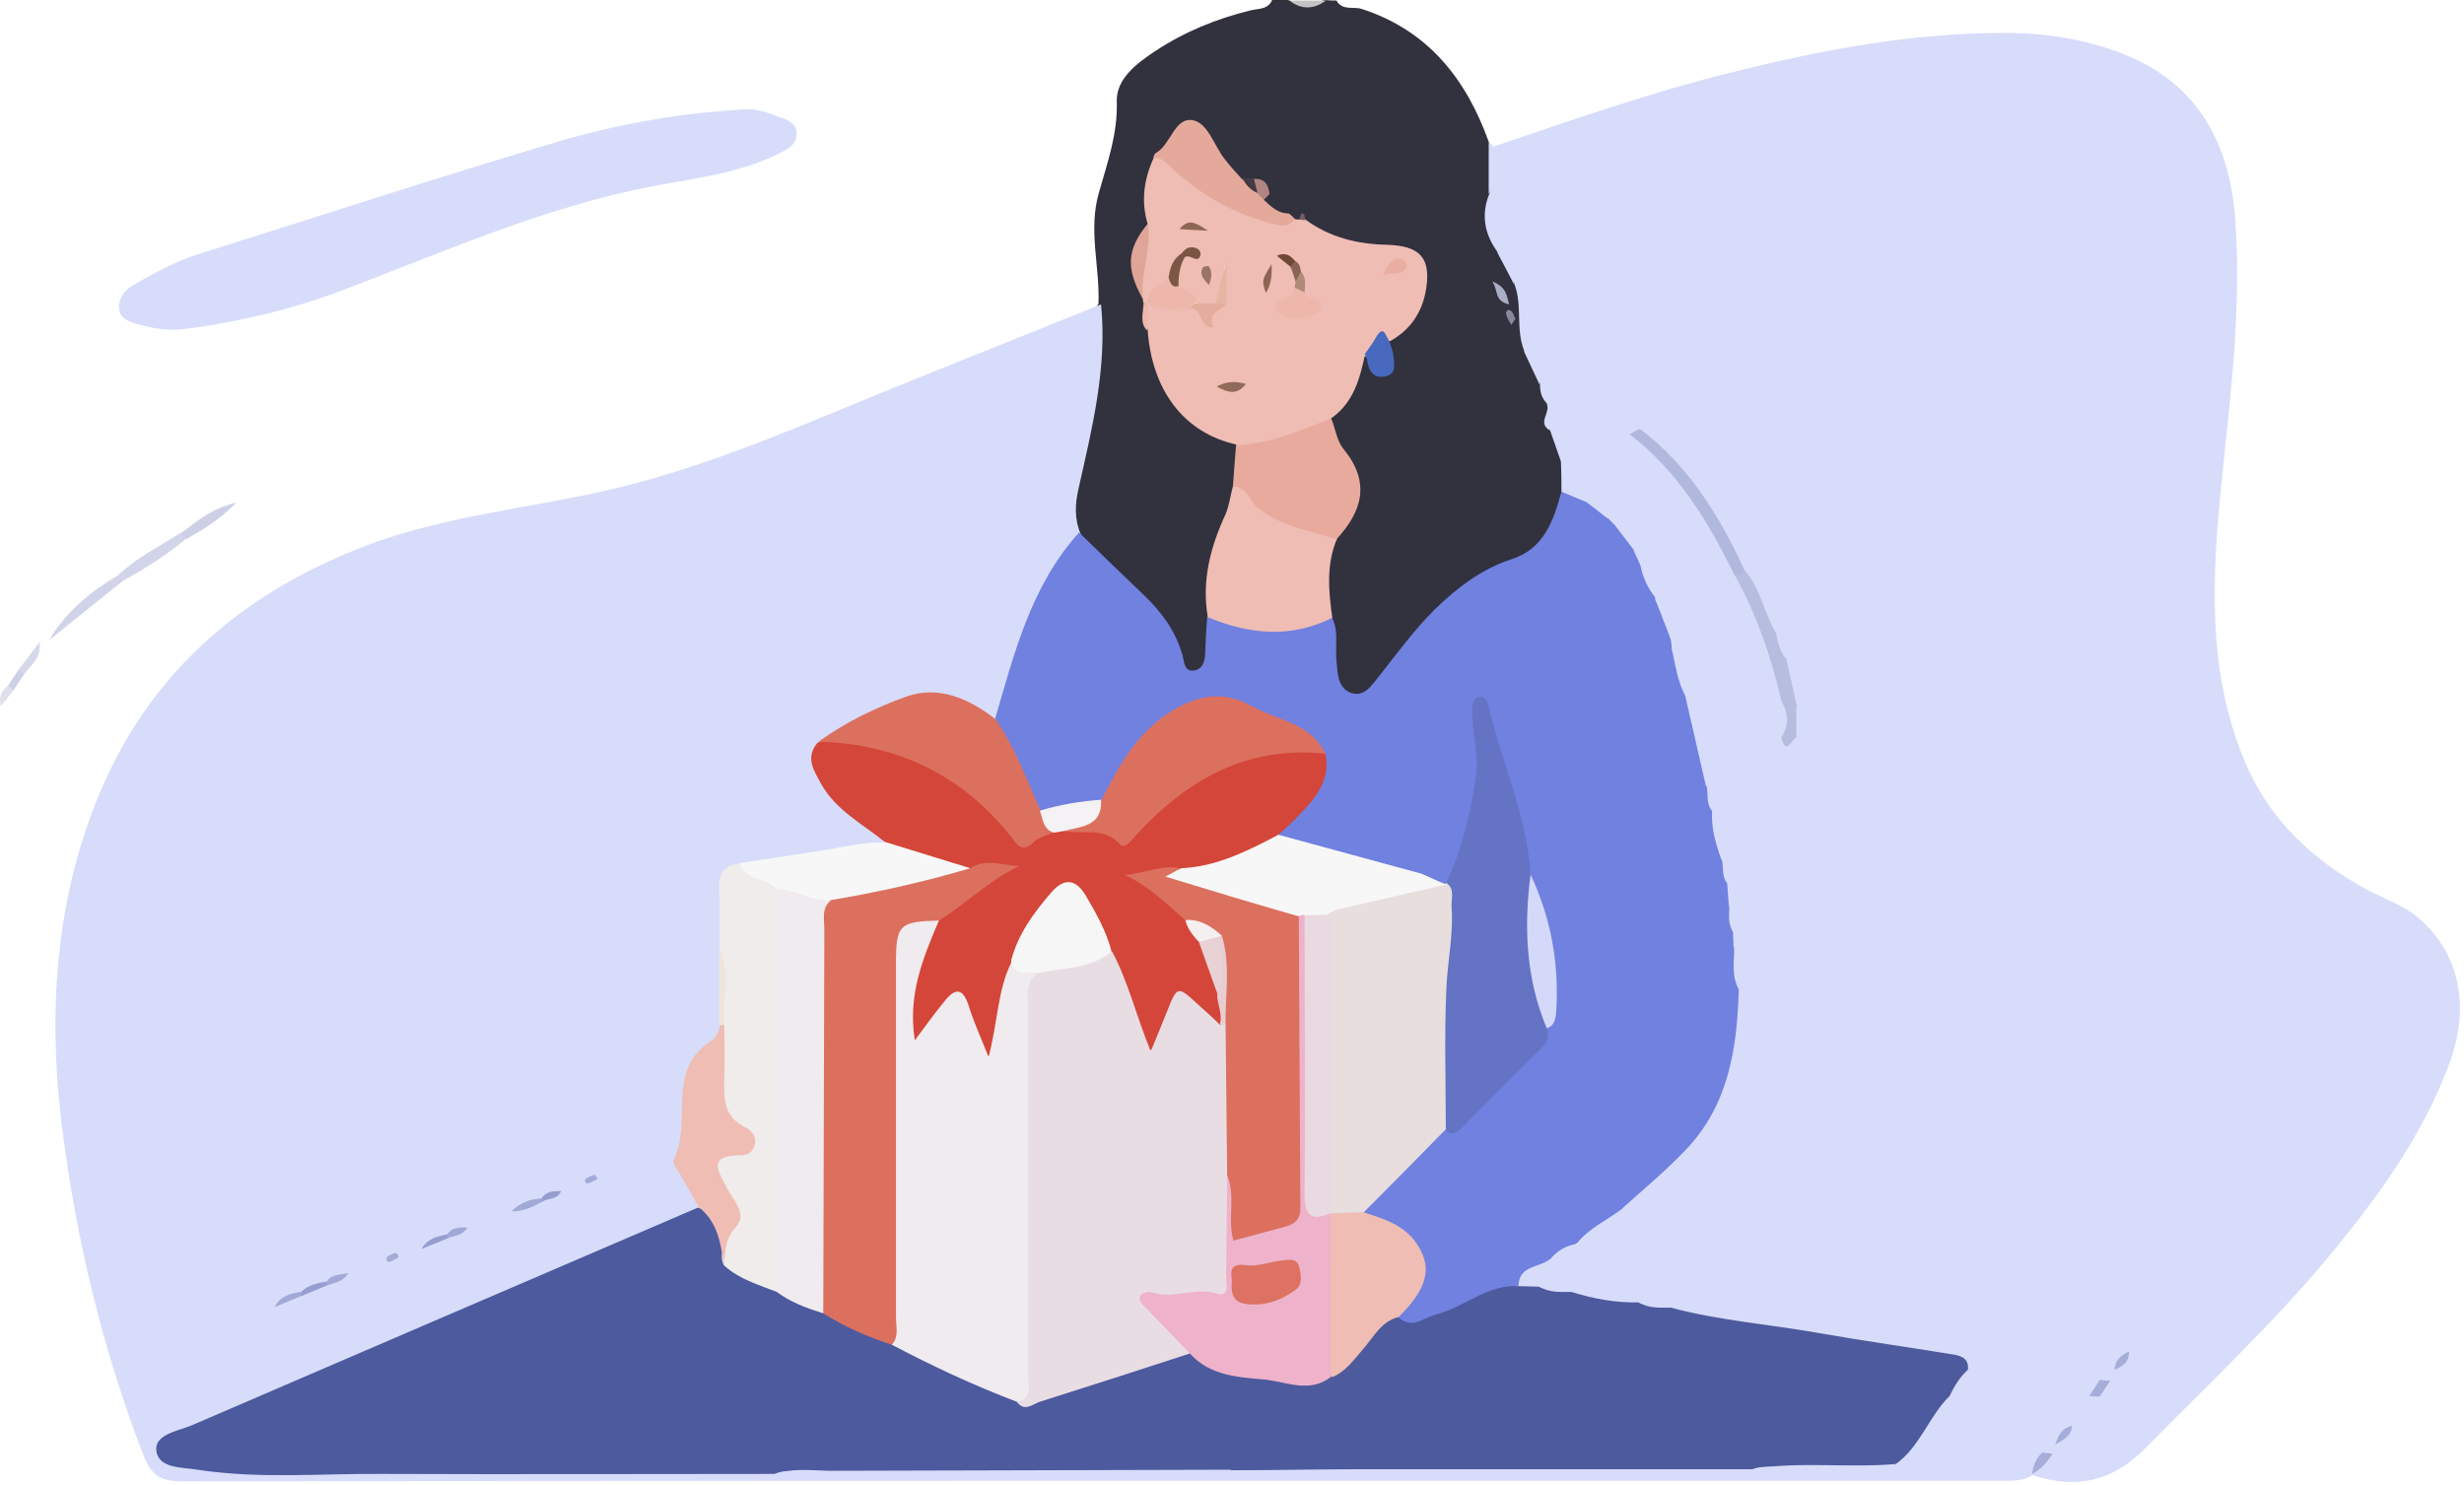 <svg width="471" height="284" viewBox="0 0 471 284" fill="none" xmlns="http://www.w3.org/2000/svg">
<path d="M255.471 0.1C256.571 2.1 258.671 1.2 260.271 1.7C272.971 5.8 280.271 15.1 284.571 27.1C286.171 29.9 285.771 33.1 285.771 36.1C285.171 40.1 285.071 44 287.171 47.7C288.171 50 289.371 52.2 290.371 54.4C292.171 58.2 291.371 62.4 292.171 66.3C292.771 68.6 293.971 70.6 294.971 72.8C295.471 74.1 295.871 75.3 296.171 76.7C296.571 78.3 295.871 80.1 296.871 81.6C297.071 82 297.271 82.4 297.471 82.8C298.371 84.7 298.671 86.8 299.271 88.8C299.671 90.5 299.671 92.3 299.371 94.1C298.271 101.9 293.971 106.7 286.471 109.5C279.171 112.2 274.071 118.2 269.171 124.1C267.171 126.5 265.471 129.2 263.171 131.4C258.971 135.3 255.771 134.3 254.371 128.7C253.471 125.1 254.471 121.4 253.271 117.9C252.271 113 251.971 108.1 254.171 103.3C254.771 102.1 255.371 100.9 256.171 99.9C258.871 96.3 259.171 92.8 256.771 88.9C255.171 86.2 253.571 83.4 253.571 80.1C256.271 76.4 258.071 72.3 259.871 68.2C261.871 67.3 262.271 70.4 264.071 70C265.671 68.5 264.071 66.4 265.071 64.8C267.971 61.8 270.871 58.8 270.871 54.2C270.871 49.7 269.571 48.4 265.071 48.3C259.371 48.2 253.971 46.7 249.271 43.4C248.371 43.7 249.971 41 248.071 42.5C247.671 42.6 247.271 42.6 246.871 42.4C246.271 42.1 245.871 41.7 245.471 41.2C244.571 39.7 243.371 38.7 241.971 37.6C241.071 36.5 240.171 35.4 238.571 35.3C237.871 35.2 237.271 35.1 236.671 34.9C233.571 33 231.971 29.9 229.971 27C228.271 24.6 226.871 23.7 224.771 26.5C223.571 28.1 221.871 29.3 220.971 31.1C219.471 35 219.371 39 219.571 43C217.071 47.4 216.471 52 218.771 56.7C218.971 57.2 219.071 57.6 219.171 58.1C219.471 59.8 219.371 61.5 219.971 63.2C220.771 69.3 222.871 74.6 226.971 79.4C229.671 82.6 233.871 82.6 236.671 85.3C237.971 88 236.771 90.6 236.471 93.2C236.171 96.2 235.271 99 234.071 101.7C231.871 106.8 231.271 112.1 231.471 117.6C231.271 120.4 231.671 123.3 230.971 126C230.571 127.5 229.671 128.8 228.071 129.1C226.171 129.4 225.371 128 224.871 126.6C222.371 118.7 216.671 113.5 210.471 108.6C208.071 106.7 206.271 104.4 204.771 101.8C203.371 99 203.571 96 204.171 93.1C206.371 82.8 209.071 72.5 208.771 61.8C208.771 60.5 209.171 59.2 209.971 58.1C210.271 51 207.971 44 210.071 36.8C211.671 31.1 213.671 25.6 213.471 19.4C213.371 15.1 217.171 12.2 220.771 9.8C226.371 6.1 232.471 3.6 238.971 2C240.471 1.6 242.371 1.9 243.171 0C244.171 0 245.171 0 246.171 0C248.471 0.8 250.871 0.8 253.171 0C254.171 0.1 254.771 0.1 255.471 0.1Z" fill="#32313E"/>
<path d="M253.471 0.1C251.171 1.8 248.771 1.9 246.471 0.1C248.771 0.1 251.171 0.1 253.471 0.1Z" fill="#C3C3C6"/>
<path d="M298.471 94C298.471 92.1 298.471 90.2 298.371 88.3C298.471 86 299.671 83.3 296.271 82.3H296.371C295.371 80.7 296.571 78.8 295.671 77.1C294.671 76.1 294.371 74.9 294.371 73.5C294.471 70.9 294.271 68.4 291.371 67.1C289.671 63 291.071 58.4 289.471 54.3C289.671 51.6 289.171 49.3 286.271 48.2C283.771 44.8 283.071 41.1 284.671 37.1C285.771 34.2 284.171 30.9 285.571 28C300.671 22.9 315.671 17.6 331.171 13.8C348.371 9.5 365.871 6.2 383.671 6.3C391.071 6.3 398.471 7.5 405.571 10.2C420.171 15.8 426.271 27.6 427.271 42C428.471 58.4 426.471 74.8 424.771 91.1C422.871 109.6 421.671 128.2 429.271 146C433.971 156.9 442.071 164.4 452.271 170C455.571 171.8 459.371 173 462.271 175.5C470.271 182.3 472.271 192.6 468.071 203.7C463.271 216.5 455.571 227.4 447.071 237.9C435.771 251.9 422.571 264.2 409.971 277C403.771 283.3 396.671 284.8 388.471 282C389.671 280.3 390.871 278.7 392.071 277.1C396.471 275.1 399.771 272.2 400.571 267.1C401.071 265.7 402.071 264.7 402.771 263.5C405.871 262.6 407.671 260 409.671 257.7C410.271 257 410.671 256.3 410.071 255.6C409.271 254.7 407.971 254.8 407.571 255.7C405.971 258.6 401.971 260 402.271 264C401.571 265.2 400.771 266.4 400.171 267.7C396.171 270.2 391.971 272.5 391.271 277.9C390.571 279.4 389.371 280.6 388.571 282C386.771 283.2 384.771 283.1 382.771 283.1C266.671 283.1 150.671 283.1 34.571 283.2C30.571 283.2 28.771 281.9 27.371 278.1C19.571 257.9 14.571 236.9 11.871 215.6C9.471 196.6 10.171 177.5 16.271 159.1C25.171 131.8 43.871 114.1 70.571 104.1C84.371 99 98.871 97.4 113.071 94.4C134.771 89.9 154.871 80.5 175.371 72.3C187.071 67.6 198.771 62.9 210.471 58.2C211.671 70.3 208.771 81.8 206.171 93.4C205.471 96.4 205.371 99.3 206.571 102.1C199.671 113.4 195.371 125.8 190.871 138.2C188.971 138.9 187.771 137.3 186.371 136.6C181.171 133.9 175.871 133.4 170.571 136.1C166.271 138.3 161.771 140 157.871 142.9C155.371 148.8 160.271 151.6 163.271 155C164.671 156.6 166.871 157.3 168.471 158.8C169.371 159.7 170.671 160.7 168.771 161.9C159.871 163.8 150.971 165.3 142.071 166.6C139.371 167.2 139.071 169.3 138.971 171.6C138.871 174.9 138.971 178.2 138.971 181.5C138.871 186 139.071 190.5 138.871 195C138.871 197.9 136.871 199.8 135.271 201.9C132.571 205.4 130.071 208.9 132.071 213.7C132.271 214.2 132.471 214.8 132.271 215.2C129.071 220.4 131.471 225 133.871 229.6C134.271 230.3 134.071 231.2 133.571 232C128.771 235.8 122.871 237.4 117.471 239.7C91.071 251.1 64.571 262.5 38.071 273.7C36.171 274.5 32.971 275 33.071 277.2C33.271 280 36.671 279.3 38.771 279.8C42.371 280.7 45.971 280.7 49.671 280.7C82.971 280.7 116.271 280.7 149.571 280.7C176.171 280.7 202.671 280.7 229.271 280.7C231.471 280.7 233.571 280.6 235.671 279.9C237.671 279.5 239.671 279.5 241.671 279.5C272.771 279.5 303.871 279.4 334.971 279.5C343.571 279.8 352.171 280 360.771 279.4C363.671 278.5 365.071 276.1 366.671 273.8C368.471 271.3 369.671 268.3 372.471 266.6C374.771 265.9 377.671 265.4 375.071 261.9C368.871 258.7 361.871 258.8 355.271 257.6C345.171 255.8 334.971 254.4 324.771 252.7C323.171 252.4 321.471 252.3 320.071 251.3C318.171 247.9 315.471 249.9 312.971 250.3C308.871 250.3 304.871 249.9 301.071 248.2C299.271 245 296.771 246.4 294.371 247.2C293.171 247.3 291.971 247.2 290.871 246.6C288.971 245.1 289.471 243.8 291.171 242.7C292.671 241.7 294.171 240.5 295.971 240.3C298.071 240.4 300.371 241.2 301.171 238.2C301.471 237.8 301.771 237.6 302.171 237.4C306.071 236.5 309.371 234.8 310.171 230.3C312.971 226.8 316.571 224.1 319.771 221.1C329.071 212.5 330.971 201.2 331.371 189.4C331.071 186.6 335.271 183.7 331.071 181.1C330.571 180.2 330.371 179.3 330.371 178.3C330.271 176.6 330.371 174.9 329.771 173.2C329.471 172 329.471 170.8 329.771 169.6C331.271 167.3 331.071 165.5 328.471 164.3C326.771 161.7 326.271 158.9 326.571 155.8C327.571 153.7 328.471 151.6 325.471 150.2C323.071 145 321.971 139.5 321.871 133.8C324.271 129.8 322.371 126.9 319.271 124.3C318.871 123.7 318.771 123 318.671 122.3C318.471 119.8 320.371 116.7 316.571 115.4C316.271 115 316.171 114.6 316.071 114.1C316.371 111.7 316.771 109.2 313.471 108.5C312.471 107.7 311.971 106.7 312.071 105.4C312.971 102.5 311.771 101.1 308.871 101C308.171 100.8 307.671 100.3 307.371 99.7C307.171 97.3 305.971 96.3 303.571 96.8C301.271 96.4 299.571 95.6 298.471 94Z" fill="#D7DCFA"/>
<path d="M142.571 20.9C143.771 20.7 146.171 21.3 148.471 22.2C150.171 22.8 152.271 23.3 152.271 25.6C152.271 27.7 150.471 28.6 148.771 29.4C141.371 33.1 133.271 34 125.271 35.5C104.571 39.4 85.471 47.9 65.971 55.3C56.371 59 46.371 61.4 36.171 62.8C33.071 63.3 29.971 63 26.771 62.1C24.871 61.6 22.971 61.1 22.771 59C22.571 57.1 23.871 55.4 25.471 54.5C29.371 52.3 33.271 50.1 37.571 48.7C61.171 41.3 84.571 33.6 108.271 26.6C119.071 23.6 130.071 21.6 142.571 20.9Z" fill="#D7DCFA"/>
<path d="M23.571 111C18.871 114.8 14.071 118.6 9.371 122.4C12.571 117 17.271 113.1 22.571 110C23.571 109.6 23.771 110.1 23.571 111Z" fill="#D1D4E9"/>
<path d="M23.571 111C23.271 110.7 22.871 110.3 22.571 110C26.071 106.6 30.471 104.5 34.471 101.9C35.071 102 35.471 102.4 35.571 103C31.871 106.1 27.771 108.7 23.571 111Z" fill="#D2D4E9"/>
<path d="M35.571 103.1C35.171 102.7 34.871 102.4 34.471 102C37.471 99.9 40.071 97.3 45.171 96.1C41.771 99.6 38.671 101.3 35.571 103.1Z" fill="#CDD0E5"/>
<path d="M285.471 28C284.971 31 286.371 34.2 284.571 37.1C284.571 33.8 284.571 30.5 284.571 27.2C284.871 27.4 285.171 27.7 285.471 28Z" fill="#D7DCFA"/>
<path d="M3.571 128C4.771 126.5 5.871 125 7.571 122.7C7.971 126.2 5.571 127.3 4.571 129C4.171 128.8 3.771 128.5 3.571 128Z" fill="#D5D7EA"/>
<path d="M3.571 128C3.871 128.3 4.171 128.7 4.571 129C3.871 130 3.171 131 2.571 132C1.671 132.2 1.171 132.1 1.571 131C2.271 130 2.871 129 3.571 128Z" fill="#CED0E4"/>
<path d="M1.571 131C1.871 131.3 2.271 131.7 2.571 132C1.871 132.8 1.271 133.7 0.171 135C-0.429 132.8 0.671 131.9 1.571 131Z" fill="#DEE0EC"/>
<path d="M332.371 189.1C332.071 200.3 330.471 211.2 322.271 219.8C318.571 223.7 314.371 227.2 310.371 230.8C308.471 234.6 304.671 235.9 301.271 237.8C300.071 239.7 298.171 240.3 296.171 240.8C294.171 242.4 290.371 241.9 290.271 245.8C284.271 248.6 278.271 251.3 272.071 253.4C270.371 254 268.471 254.3 267.071 252.6C266.471 250.9 267.571 249.8 268.471 248.6C272.271 243.4 271.171 238.3 265.571 235C263.871 234 261.771 233.8 260.371 232.2C259.571 229.8 261.471 228.5 262.771 227.3C267.171 223.5 271.471 219.4 275.771 215.4C280.871 213.8 283.371 209.3 286.971 205.9C290.171 202.9 294.071 200.3 295.171 195.6C296.871 188.6 295.971 181.8 293.871 175C292.971 172.3 292.471 169.5 291.471 166.9C290.071 156.5 286.171 146.7 283.371 136.6C283.771 147.7 283.371 158.6 277.171 168.3C276.871 168.7 276.471 169 275.871 169.2C265.271 166.7 254.671 164.4 244.471 160.4C243.171 157.5 245.771 156.3 247.171 154.8C249.871 151.8 252.371 148.8 251.771 144.4C246.971 137.8 239.671 135.3 232.471 134.5C225.371 133.7 220.571 139.4 216.271 144.7C213.971 147.5 213.371 151.5 209.971 153.6C206.171 154.5 202.471 155.6 198.571 155.2C194.671 149.8 192.071 143.9 190.171 137.6C193.871 124.9 197.071 112 206.271 101.8C210.271 105.7 214.271 109.6 218.371 113.5C221.871 116.8 224.771 120.6 226.071 125.4C226.371 126.6 226.371 128.4 228.171 128.2C229.871 128 230.371 126.4 230.371 124.8C230.471 122.5 230.571 120.2 230.771 117.9C230.871 117.8 231.071 117.6 231.171 117.7C238.971 119.5 246.671 119.3 254.571 118C255.971 120.6 255.171 123.5 255.471 126.3C255.671 128.6 255.671 131.4 258.071 132.4C260.771 133.5 262.271 130.9 263.671 129.2C267.071 124.9 270.271 120.5 274.171 116.6C278.471 112.4 283.171 108.8 288.971 106.9C295.171 104.9 296.971 99.5 298.471 94C300.171 94.7 301.771 95.4 303.471 96.1C305.271 96.5 306.971 97.1 307.471 99.2C307.771 99.5 308.071 99.8 308.371 100.1C310.471 101.1 312.171 102.6 312.271 105.2C312.671 106.2 313.171 107.1 313.571 108.1C315.471 109.7 316.171 111.9 316.371 114.3C316.371 114.6 316.471 114.9 316.571 115.1C319.671 116.6 318.371 119.9 319.371 122.3C319.471 122.9 319.571 123.6 319.571 124.2C321.371 126.9 322.771 129.8 322.171 133.2C323.471 138.9 324.771 144.6 326.071 150.2C328.371 151.4 326.771 153.6 327.271 155.2C327.071 158.3 327.971 161.3 328.971 164.2C331.071 165.4 330.471 167.3 330.171 169.1C330.271 170.4 330.371 171.8 330.471 173.1C331.271 174.7 330.271 176.6 331.271 178.2C331.271 179.1 331.371 180.1 331.371 181C334.071 183.4 330.871 186.5 332.371 189.1Z" fill="#7081E0"/>
<path d="M218.671 58.1C218.471 57.8 218.471 57.5 218.471 57.2C216.571 52.3 217.971 47.6 219.371 42.8C218.071 38.4 218.671 34.2 220.571 30.1C223.271 28.6 224.471 31 225.971 32.2C232.371 37.3 239.171 41.5 247.671 41.9C247.971 42 248.271 42 248.471 41.9C248.871 41.5 249.271 41.6 249.571 42C254.171 45.4 259.571 46.7 265.171 46.8C271.071 47 273.471 49 272.671 54.8C272.071 59.3 269.871 62.9 265.771 65.2C263.671 65.1 262.771 67.3 260.971 67.6C259.971 72.3 258.771 76.9 254.571 79.9C249.271 84.4 243.371 86.8 236.371 85C226.371 82.8 220.171 74.7 219.371 63C218.971 61.4 218.971 59.8 219.271 58.2C221.671 56.7 224.271 57.8 226.871 57.7C228.371 58.3 230.171 58.4 230.771 61C231.371 58.9 233.471 58.6 233.571 56.7C233.871 54.6 234.471 52.5 233.971 50.4C234.271 53.1 234.171 55.7 232.871 58.1C231.771 58.9 230.671 59 229.471 58.4C227.571 57.4 225.771 56.4 224.771 54.4C224.471 52.5 224.771 50.7 226.071 49.1C226.271 48.7 226.871 48.6 227.071 48.1C226.671 48.3 226.271 48.6 226.071 49C224.971 50.2 224.971 51.8 224.371 53.2C223.371 55 221.671 56.2 220.171 57.6C219.471 58.2 219.071 58.3 218.671 58.1Z" fill="#EFBDB3"/>
<path d="M254.671 118.1C246.771 122.1 238.771 121.3 230.871 118C229.671 111 231.371 104.6 234.271 98.3C234.971 96.7 235.171 94.8 235.671 93C236.871 92 237.971 92.7 238.771 93.5C242.871 97.7 247.771 100.1 253.571 100.9C254.571 101.1 255.971 101.3 255.571 103C253.471 108 253.971 113 254.671 118.1Z" fill="#EFBDB3"/>
<path d="M255.471 103.1C250.471 101.5 245.171 100.7 240.671 97.3C238.871 96 238.471 93 235.671 93C235.871 90.4 236.071 87.7 236.271 85.1C242.771 84.9 248.571 82.3 254.471 80C255.271 82 255.571 84.4 256.871 85.9C261.971 92.2 260.471 97.7 255.471 103.1Z" fill="#E8AA9D"/>
<path d="M247.571 41.9C246.171 43.7 244.371 43.1 242.571 42.6C235.571 40.7 229.471 37.2 224.171 32.3C223.071 31.3 222.171 30.1 220.471 30.1C220.571 29.8 220.671 29.4 220.871 29.3C223.871 27.7 224.471 22.3 228.071 23C230.971 23.6 232.071 27.9 234.171 30.5C235.171 31.8 236.271 33 237.371 34.2C238.571 35 239.971 35.5 241.071 36.4C241.571 36.8 241.871 37.4 242.371 37.8C243.971 38.6 245.071 39.9 246.471 40.9C246.871 41.2 247.171 41.5 247.571 41.9Z" fill="#E5A99C"/>
<path d="M260.871 67.7C261.571 66.7 262.371 65.7 262.971 64.6C264.571 61.8 264.871 64.4 265.571 65.2C265.871 66.2 266.271 67.1 266.371 68.1C266.471 69.7 267.071 71.6 264.571 72C262.471 72.3 261.671 70.9 261.371 69.1C261.371 68.6 261.071 68.2 260.871 67.7Z" fill="#4869BE"/>
<path d="M219.371 42.8C220.271 47.7 217.871 52.3 218.471 57.2C215.171 51.3 215.371 47.7 219.371 42.8Z" fill="#E0A599"/>
<path d="M286.171 48.2C291.071 48.9 291.671 50 289.371 54.3C288.271 52.2 287.271 50.2 286.171 48.2Z" fill="#D7DCFA"/>
<path d="M296.271 82.2C301.271 82.8 301.471 83.4 298.371 88.2C297.671 86.2 296.971 84.2 296.271 82.2Z" fill="#D7DCFA"/>
<path d="M291.271 67.1C296.771 67.1 295.571 70.3 294.271 73.5C293.271 71.4 292.271 69.2 291.271 67.1Z" fill="#D7DCFA"/>
<path d="M246.471 40.8C244.371 40.9 242.971 39.5 241.571 38.2C241.771 37.7 241.871 37.1 242.671 37.1C244.771 37.4 246.071 38.7 246.471 40.8Z" fill="#32313E"/>
<path d="M242.671 37.1C242.271 37.5 241.971 37.8 241.571 38.2C241.171 37.8 240.771 37.4 240.371 37C240.071 36.1 238.771 35.4 239.671 34.2C241.671 34.1 242.471 35.2 242.671 37.1Z" fill="#B18581"/>
<path d="M285.271 53.8C288.071 55 287.971 56.5 288.471 58.2C285.571 57.5 286.471 55.7 285.271 53.8Z" fill="#AAADC6"/>
<path d="M289.671 61C289.371 61.4 289.071 61.8 288.871 62.1C288.471 61.4 288.071 60.8 287.871 60C287.771 59.5 288.371 59 288.771 59.4C289.271 59.7 289.371 60.4 289.671 61Z" fill="#86899E"/>
<path d="M295.571 77.1C297.071 78.7 296.271 80.5 296.271 82.3C293.671 80.8 296.671 78.7 295.571 77.1Z" fill="#D7DCFA"/>
<path d="M219.471 58.1C219.371 59.8 219.371 61.5 219.271 63.2C217.771 61.7 218.571 59.8 218.571 58.1C218.871 58.1 219.171 58.1 219.471 58.1Z" fill="#EDB7AB"/>
<path d="M239.671 34.1C239.871 35 240.171 36 240.371 36.9C238.971 36.3 238.071 35.3 237.471 34C238.171 34.1 238.871 34.1 239.671 34.1Z" fill="#433B46"/>
<path d="M249.471 42.1C249.071 42.1 248.771 42 248.371 42C248.471 41.6 248.671 40.8 248.771 40.8C249.671 40.8 249.271 41.6 249.471 42.1Z" fill="#785E62"/>
<path d="M267.271 251.8C269.871 254.3 272.171 251.9 274.571 251.3C279.971 249.9 284.371 245.5 290.371 245.9C291.671 245.9 292.971 246 294.171 246C296.071 247.1 298.571 244.8 300.371 247C304.571 248.3 308.771 249.1 313.171 249C315.071 250.1 317.571 247.8 319.371 250C328.671 252.5 338.371 253.2 347.871 254.9C356.371 256.4 365.071 257.6 373.571 259C375.271 259.3 376.371 260 376.171 261.9C376.071 264.3 374.371 265.7 372.571 267C368.671 270.9 366.971 276.7 362.271 280C355.371 281 348.371 280.2 341.371 280.5C339.271 280.6 337.071 280.1 334.971 280.9C310.171 280.9 285.471 280.9 260.671 280.9C252.171 280.9 243.671 281.1 235.271 281.1C229.471 281.8 223.671 281.4 217.871 281.4C196.371 281.5 174.971 281.4 153.471 281.4C151.671 281.4 149.771 281 148.071 281.8C123.071 281.8 98.171 281.9 73.171 281.8C61.371 281.7 49.571 282.8 37.771 281C34.771 280.5 30.271 280.8 29.871 277.3C29.571 274.2 34.071 273.6 36.671 272.5C68.871 258.6 101.071 244.8 133.371 230.9C138.771 232.2 137.971 237.1 139.271 240.8C141.771 243.6 145.471 244.4 148.671 246.2C151.471 247.9 154.671 248.8 157.671 250.2C161.871 252.5 166.271 254.5 170.671 256.2C178.571 260 186.471 263.8 194.671 266.9C196.771 267.6 198.571 266.5 200.371 266C207.471 263.7 214.471 261.3 221.571 259C223.471 258.4 225.371 257.7 227.371 258.1C233.271 262.3 240.371 262.4 247.171 263.5C249.271 263.9 251.471 263.5 253.371 262.4C256.371 261.1 258.071 258.4 260.171 256.1C262.271 254.1 263.571 250.8 267.271 251.8Z" fill="#4D5A9D"/>
<path d="M253.371 144.1C254.371 149.3 251.371 152.7 248.171 156C246.971 157.3 245.571 158.5 244.271 159.7C239.471 165.3 232.871 166.6 226.071 167.3C223.271 167 220.671 167.9 217.871 167.9C221.671 169.7 224.371 172.5 227.171 175.3C228.171 176.9 229.271 178.5 230.271 180.1C231.871 183.2 232.771 186.6 233.771 189.9C234.071 191.9 235.071 193.8 233.871 195.8C231.171 197 229.971 194.7 228.571 193.4C226.271 191.2 225.171 191.7 223.971 194.5C222.971 196.8 222.771 200.9 220.071 200.8C216.871 200.7 216.971 196.6 216.071 194.1C214.671 190.2 213.271 186.3 211.671 182.5C210.271 179.3 208.771 176.2 207.171 173.2C205.671 170.3 203.671 170 201.371 172.4C198.171 176 195.571 180 194.171 184.6C192.271 189.3 191.971 194.3 190.771 199.1C190.471 200.2 190.471 201.7 189.071 201.9C187.471 202.2 187.071 200.5 186.271 199.5C184.671 197.3 185.371 193 182.371 192.6C179.771 192.3 178.971 196.3 176.971 198C174.271 200.3 173.371 198.4 173.271 196.1C172.771 188.8 174.671 182 178.571 175.7C183.271 171.9 187.571 167.4 193.271 166C190.871 166.1 187.971 166.6 185.071 166.6C179.571 165.3 173.571 165.5 169.171 161C164.871 157.5 159.871 155 156.971 149.9C155.571 147.3 153.871 144.9 156.271 142C160.771 140 165.071 141.6 169.371 142.6C177.971 144.7 185.271 149.4 191.071 155.8C194.471 159.5 197.171 160.7 201.371 158.1C202.071 157.9 202.871 157.8 203.571 157.7C205.571 157.6 207.771 157.1 209.471 157.9C213.971 160.2 216.671 157.9 219.671 155C227.471 147.7 236.371 142.5 247.471 142.6C249.671 142.7 251.671 142.7 253.371 144.1Z" fill="#D44639"/>
<path d="M148.471 247C144.971 245.6 141.271 244.6 138.371 241.9C137.971 241.1 137.871 240.2 138.071 239.5C139.271 234.5 139.571 229.7 136.771 224.9C135.471 222.6 137.071 220.5 139.871 219.8C141.671 219.4 142.871 218.2 141.171 216.7C135.171 211.3 137.171 204.6 137.871 198.1C137.971 197.3 138.071 196.5 138.071 195.6C137.771 190.8 138.671 185.9 137.571 181.1C137.571 177.4 137.671 173.8 137.471 170.1C137.271 167 138.371 165.3 141.571 165.1C144.471 167 148.771 167.2 149.771 171.6C150.671 180.9 150.071 190.2 150.171 199.5C150.271 213 150.271 226.5 150.171 239.9C150.071 242.4 150.471 245 148.471 247Z" fill="#F0ECEC"/>
<path d="M201.471 159.1C200.171 159.7 198.471 160.1 197.571 161C195.471 163.2 194.371 161.5 193.371 160.1C183.971 148.2 171.571 142.2 156.471 141.8C161.571 138.1 167.371 135.3 173.171 133.2C179.371 131 185.171 133.5 190.271 137.5C193.971 142.8 196.171 148.8 198.771 154.7C200.271 156 201.271 157.3 201.471 159.1Z" fill="#DC705F"/>
<path d="M138.471 196C138.471 199.1 138.571 202.3 138.471 205.4C138.371 209.4 137.971 213.4 142.571 215.6C143.871 216.2 144.871 217.7 144.071 219.4C143.471 220.9 142.071 220.9 140.671 220.9C135.371 221.2 137.371 224 138.671 226.6C139.871 229.2 143.071 232 140.671 234.6C138.571 236.9 138.671 239.2 138.371 241.8C137.771 237.7 137.171 233.6 133.571 230.8C132.471 228.8 131.271 226.8 130.171 224.8C129.571 223.8 128.471 222.4 128.771 221.7C132.471 214.6 127.171 204.8 135.671 199.2C136.771 198.5 137.571 197.3 137.571 195.9C137.871 195.5 138.171 195.5 138.471 196Z" fill="#EFBDB4"/>
<path d="M148.471 170C146.571 167.7 142.471 168.6 141.471 165C148.671 163.9 155.771 162.9 162.871 161.6C164.971 161.2 167.071 161.1 169.271 161C174.671 162.7 180.071 164.3 185.471 166C184.971 167.4 183.771 168 182.471 168.3C174.571 170.1 166.771 172.6 158.571 173.3C154.971 173.1 151.371 172.5 148.471 170Z" fill="#F7F7F7"/>
<path d="M148.171 281.8C152.071 280.5 156.071 281.3 160.071 281.2C185.171 281.1 210.271 281.1 235.371 281C234.471 282 233.271 281.8 232.071 281.8C204.171 281.9 176.171 281.8 148.171 281.8Z" fill="#D7DCFA"/>
<path d="M333.471 109C336.571 112.5 337.171 117.2 339.471 121C340.871 122.4 340.671 124.4 341.471 126C342.171 129 342.771 132 343.471 135C344.171 137 344.271 139 343.471 141C342.471 141.1 341.571 144.8 340.471 141C341.271 138.6 341.271 136.3 340.471 133.9C338.571 125.5 335.771 117.5 331.571 109.9C331.971 109.3 332.571 108.9 333.471 109Z" fill="#B6BDDF"/>
<path d="M333.471 109C333.071 109.8 332.371 110 331.571 110C326.571 99.8 320.771 90.1 311.471 83C311.871 82.1 312.371 81.5 313.471 82C322.771 89 328.671 98.6 333.471 109Z" fill="#B1B8DD"/>
<path d="M401.371 266.9C401.271 272.3 397.971 276.4 392.371 277.9C391.671 278.3 390.971 278.4 390.371 277.7C390.471 272.4 393.871 268.3 399.371 266.8C400.071 266.4 400.771 266.3 401.371 266.9Z" fill="#D7DCFA"/>
<path d="M401.371 263.8C399.671 258.6 405.471 257.2 406.871 253.6C407.471 252.1 410.371 253 411.671 254.5C412.971 256 412.571 257.8 410.771 258.7C407.971 260.1 407.371 264.5 403.271 264.2C402.671 264.5 401.971 264.5 401.371 263.8Z" fill="#D7DCFA"/>
<path d="M301.371 237.8C303.771 234.7 307.471 233.2 310.471 230.8C310.571 235.2 307.171 237.9 301.371 237.8Z" fill="#D7DCFA"/>
<path d="M335.171 280.8C344.271 279.4 353.371 280.7 362.471 279.9C358.971 282 355.071 280.6 351.471 280.8C345.971 281.1 340.571 280.8 335.171 280.8Z" fill="#D7DCFA"/>
<path d="M322.171 133.1C320.671 130.3 320.271 127.2 319.571 124.1C324.171 126.2 325.471 130.5 322.171 133.1Z" fill="#D7DCFA"/>
<path d="M343.171 108.7C343.171 110.1 342.271 110.9 340.971 110.9C338.871 110.8 338.171 109.2 338.071 107.5C337.971 106.4 338.671 105.1 340.171 105.2C342.171 105.4 342.471 107.2 343.171 108.7Z" fill="#D7DCFA"/>
<path d="M332.371 189.1C330.871 186.5 331.571 183.7 331.471 181C334.771 180.9 334.971 183 333.971 185.2C333.371 186.5 332.271 187.5 332.371 189.1Z" fill="#D7DCFA"/>
<path d="M372.671 266.9C373.571 265 374.671 263.2 376.271 261.8C379.271 266.5 376.371 267 372.671 266.9Z" fill="#D7DCFA"/>
<path d="M316.371 114.2C314.971 112.4 313.971 110.3 313.571 108C319.271 107.9 317.571 111.1 316.371 114.2Z" fill="#D7DCFA"/>
<path d="M312.271 105.1C310.971 103.4 309.671 101.7 308.371 100C314.071 100.1 314.371 100.5 312.271 105.1Z" fill="#D7DCFA"/>
<path d="M138.471 196H137.971H137.471C137.471 191 137.471 186 137.471 181C139.671 185.9 137.971 191 138.471 196Z" fill="#F0E4DC"/>
<path d="M319.371 122.2C318.471 119.8 317.471 117.4 316.571 115C323.071 115.2 318.871 119.6 319.371 122.2Z" fill="#D7DCFA"/>
<path d="M296.271 240.8C297.571 239.2 299.271 238.2 301.371 237.8C301.571 242 299.671 242.6 296.271 240.8Z" fill="#D7DCFA"/>
<path d="M330.271 169C328.971 167.6 329.571 165.7 329.071 164.1C330.471 164 331.671 164.3 332.171 165.7C332.771 167.4 331.671 168.4 330.271 169Z" fill="#D7DCFA"/>
<path d="M300.471 247C298.371 247 296.171 247.2 294.271 246C296.371 245.9 299.271 241 300.471 247Z" fill="#D7DCFA"/>
<path d="M319.471 250C317.371 250 315.171 250.2 313.271 249C315.371 248.9 318.271 244 319.471 250Z" fill="#D7DCFA"/>
<path d="M327.371 155.1C325.971 153.7 326.671 151.8 326.171 150.1C330.871 150.7 329.671 152.8 327.371 155.1Z" fill="#D7DCFA"/>
<path d="M307.371 99.2C306.071 98.2 304.771 97.1 303.371 96.1C306.771 94.4 308.571 94.9 307.371 99.2Z" fill="#D7DCFA"/>
<path d="M103.571 229.8C101.871 230.7 100.271 231.6 97.771 231.6C99.671 229.7 101.571 229.3 103.571 229.1C103.871 229.3 103.971 229.4 103.871 229.6C103.771 229.7 103.671 229.8 103.571 229.8Z" fill="#A1A9D6"/>
<path d="M85.471 236.8C83.871 237.5 82.171 238.1 80.571 238.8C81.671 236.8 83.571 236.4 85.471 236C85.771 236.2 85.871 236.4 85.771 236.5C85.671 236.7 85.571 236.8 85.471 236.8Z" fill="#949DCE"/>
<path d="M57.571 247.8C55.871 248.5 54.171 249.2 52.471 249.9C53.671 247.7 55.571 247.3 57.571 247C57.871 247.2 57.971 247.3 57.871 247.5C57.771 247.7 57.671 247.8 57.571 247.8Z" fill="#A1A9D6"/>
<path d="M390.371 277.7C391.071 277.8 391.671 277.9 392.371 277.9C391.371 279.5 390.171 280.9 388.471 281.8C388.571 280.3 389.171 278.9 390.371 277.7Z" fill="#A6ADD9"/>
<path d="M313.471 82C312.771 82.3 312.171 82.7 311.471 83C310.771 82.9 309.171 82.8 309.471 82.5C310.471 81.2 311.871 80.3 313.471 82Z" fill="#D7DCFA"/>
<path d="M340.471 134C341.971 136.4 341.971 138.7 340.471 141.1C340.471 138.7 340.471 136.3 340.471 134Z" fill="#D7DCFA"/>
<path d="M57.571 247.8C57.571 247.5 57.571 247.3 57.571 247C58.971 245.6 60.771 245.3 62.571 245C62.871 245.2 62.971 245.4 62.871 245.5C62.771 245.7 62.671 245.7 62.571 245.7C60.871 246.5 59.271 247.1 57.571 247.8Z" fill="#959ECE"/>
<path d="M401.371 263.8C402.071 263.9 402.671 264 403.371 264C402.671 265 402.071 266 401.371 267C400.671 267 400.071 267 399.371 266.9C400.071 265.8 400.771 264.8 401.371 263.8Z" fill="#A5ADD9"/>
<path d="M85.471 236.8C85.471 236.5 85.471 236.3 85.471 236C86.371 234.7 87.671 234.6 89.371 234.7C88.271 236.4 86.671 236.2 85.471 236.8Z" fill="#A1A9D6"/>
<path d="M343.371 141C343.371 139 343.371 137 343.371 135C344.971 137 344.971 139 343.371 141Z" fill="#D7DCFA"/>
<path d="M103.571 229.8C103.571 229.5 103.571 229.3 103.571 229C104.471 227.8 105.671 227.7 107.271 227.7C106.471 229.5 104.671 229 103.571 229.8Z" fill="#959ECE"/>
<path d="M62.471 245.8C62.471 245.5 62.471 245.3 62.471 245C63.371 243.6 64.771 243.8 66.571 243.4C65.371 245.3 63.771 245.2 62.471 245.8Z" fill="#A1A9D6"/>
<path d="M341.471 126C340.171 124.6 339.871 122.8 339.471 121C341.771 122 341.371 124.1 341.471 126Z" fill="#D7DCFA"/>
<path d="M76.171 240.4C75.771 240.6 75.171 241 74.671 241.2C74.071 241.4 73.671 241 73.971 240.4C74.171 240 74.771 239.9 75.171 239.7C75.571 239.5 76.071 239.5 76.171 240.4Z" fill="#A2AAD6"/>
<path d="M331.371 178.2C330.171 176.6 330.571 174.8 330.571 173.1C332.071 174.6 331.271 176.4 331.371 178.2Z" fill="#D7DCFA"/>
<path d="M114.271 225.4C113.671 225.7 113.171 226 112.571 226.2C111.971 226.4 111.571 225.8 111.971 225.4C112.371 225 113.071 224.8 113.671 224.6C113.771 224.6 113.971 225 114.271 225.4Z" fill="#A2ABD7"/>
<path d="M276.371 215.9C271.171 221.2 265.971 226.5 260.671 231.8C258.871 233.7 256.771 233.4 254.571 232.5C254.071 232.1 253.671 231.6 253.371 231C252.471 228.2 252.771 225.4 252.771 222.6C252.771 207 252.771 191.3 252.771 175.7C252.771 173.9 254.071 173 255.571 172.7C262.471 171.2 269.171 168.6 276.371 169.2V168.8C278.571 169.2 278.771 171 278.771 172.6C278.571 186.2 277.771 199.8 277.671 213.4C277.771 214.3 277.171 215.2 276.371 215.9Z" fill="#E8DEDE"/>
<path d="M276.371 215.9C276.371 207 276.071 198 276.471 189.1C276.671 183.9 277.871 178.7 277.471 173.4C277.371 171.8 278.171 170 276.471 168.8C279.471 162.2 281.271 155.3 282.171 148C282.671 143.7 281.271 139.8 281.471 135.7C281.471 134.7 281.471 133.6 282.671 133.3C283.971 133 284.271 134.1 284.571 135.1C287.071 145.8 291.871 156 292.571 167.2C293.371 171.1 293.371 175.1 293.671 179.1C294.071 183.9 293.871 188.8 295.971 193.3C296.471 194.4 296.271 195.6 295.671 196.7C296.071 198 295.971 199.1 294.771 200.3C289.571 205.4 284.371 210.6 279.271 215.8C278.371 216.5 277.471 217.4 276.371 215.9Z" fill="#6473C4"/>
<path d="M253.371 144.1C238.171 142.5 226.671 149.2 216.871 160C216.171 160.8 214.971 162.4 214.071 161.4C210.971 158 206.971 159.6 203.371 158.9C205.071 156.1 209.171 156.1 210.571 152.9C213.871 146.5 217.171 140.3 223.571 136.2C228.571 133 233.671 131.9 239.071 134.9C243.971 137.7 250.471 138.1 253.371 144.1Z" fill="#DC705F"/>
<path d="M276.471 169.1C269.471 170.7 262.571 172.3 255.571 173.9C254.871 174.1 254.171 174.6 253.471 174.9C252.471 176.1 251.071 176.1 249.671 176.2C249.171 176.2 248.571 176.2 248.071 176.2C240.271 174.6 232.771 172 225.171 169.6C224.071 169.3 222.271 168.9 222.671 167.1C222.971 165.8 224.771 166.8 225.771 166C232.571 165.7 238.471 162.7 244.371 159.6C253.471 162.1 262.471 164.5 271.571 167C273.171 167.6 274.771 168.5 276.471 169.1Z" fill="#F7F7F7"/>
<path d="M254.471 232C256.571 231.9 258.671 231.8 260.771 231.8C264.371 233 268.071 234.1 270.471 237.3C273.971 242.1 273.071 246.1 267.371 251.8C264.071 252.6 262.671 255.5 260.671 257.8C258.871 259.9 257.271 262.2 254.671 263.3C254.371 262.7 254.471 263.6 254.371 262.9C252.071 252.6 251.771 242.3 254.471 232Z" fill="#EFBDB3"/>
<path d="M295.671 196.6C291.671 187.1 291.271 177.2 292.571 167.2C296.471 175.5 298.071 184.3 297.471 193.4C297.371 194.8 297.171 196.1 295.671 196.6Z" fill="#D4D9F9"/>
<path d="M210.471 152.9C210.771 158.1 206.571 158 203.271 158.9C202.671 159 202.071 159.1 201.471 159.2C199.371 158.6 199.371 156.6 198.771 155C202.671 153.8 206.571 153.2 210.471 152.9Z" fill="#F4F2F4"/>
<path d="M249.371 55.9C249.871 57.6 252.971 56.5 252.671 58.8C252.471 60 250.971 60.3 249.971 60.6C247.971 61.3 246.071 61.1 244.371 59.8C243.271 58.9 243.871 58 244.771 57.5C245.871 56.9 247.471 56.9 247.371 55.1C248.571 54.4 248.871 55.4 249.371 55.9Z" fill="#EEB7AB"/>
<path d="M225.271 54.7C226.171 55.9 228.871 55.5 228.471 58C228.471 58.6 227.771 58.6 227.471 59C224.771 58.9 221.971 59.6 219.471 58C218.871 54.9 222.371 54.9 223.371 53C224.271 53.3 224.671 54.2 225.271 54.7Z" fill="#EDB7AB"/>
<path d="M227.471 59C227.771 58.7 228.171 58.3 228.471 58C229.771 58 231.071 58 232.471 58C233.171 57.4 233.771 57.4 234.471 58C233.371 59.4 230.671 59.8 231.971 62.6C228.971 62.8 230.071 58.8 227.471 59Z" fill="#E4AC9D"/>
<path d="M234.471 58.1C233.771 58.1 233.171 58.1 232.471 58.1C232.671 55.1 234.171 52.4 234.471 49.3C234.471 52.2 234.471 55.1 234.471 58.1Z" fill="#E7B5A3"/>
<path d="M264.271 52.7C265.471 50.4 266.171 49.1 267.971 49.5C268.371 49.6 269.071 50.6 268.971 50.9C268.171 52.8 266.371 51.9 264.271 52.7Z" fill="#E9AEA1"/>
<path d="M225.271 54.7C223.871 55.1 223.671 53.9 223.371 53C223.671 51.5 223.971 50 225.271 48.9C225.771 48.4 226.171 48.5 226.571 49C225.471 50.8 225.271 52.8 225.271 54.7Z" fill="#7C5745"/>
<path d="M238.171 73.4C236.571 75.4 235.071 75.3 232.571 73.9C234.671 72.8 236.271 72.9 238.171 73.4Z" fill="#916B59"/>
<path d="M243.071 50.5C243.171 53.1 242.871 54.6 241.971 56C241.171 53.6 241.171 53.6 243.071 50.5Z" fill="#8B6554"/>
<path d="M226.671 49.1C226.271 49.1 225.771 49 225.371 49C225.871 48.5 226.371 47.7 227.071 47.4C228.271 47 229.671 47.6 229.471 48.8C228.971 50.5 227.571 48.6 226.671 49.1Z" fill="#7B5443"/>
<path d="M230.871 44.1C228.371 44 227.171 43.9 225.471 43.8C227.171 41.8 228.371 42.4 230.871 44.1Z" fill="#8C6654"/>
<path d="M231.071 54.5C229.971 53.3 229.271 52.4 229.871 51.2C229.971 50.9 230.971 50.8 231.071 50.9C231.771 51.9 231.671 53.1 231.071 54.5Z" fill="#9B7564"/>
<path d="M247.671 53.9C247.371 52.9 247.071 51.9 246.671 51C246.871 50.6 246.971 50 247.571 49.9C248.371 50.3 248.571 51.1 248.671 51.9C248.771 52.8 249.571 54.1 247.671 53.9Z" fill="#8A6452"/>
<path d="M247.571 49.9C247.271 50.3 246.971 50.6 246.671 51C245.971 50.4 245.171 49.8 244.071 48.9C245.871 48.1 246.771 49 247.571 49.9Z" fill="#6F4837"/>
<path d="M247.671 53.9C247.971 53.2 248.371 52.6 248.671 51.9C249.771 53.1 249.471 54.5 249.371 55.9C248.771 55.6 248.071 55.3 247.471 55C247.471 54.7 247.571 54.3 247.671 53.9Z" fill="#B18B79"/>
<path d="M212.571 181.9C215.671 187.7 217.171 194.2 219.971 201C221.171 198.1 222.171 195.7 223.071 193.4C225.071 188.4 225.071 188.4 229.171 192.2C230.471 193.4 231.871 194.6 233.171 195.9C233.771 195.6 234.371 195.7 234.871 196.2C236.671 199.5 235.971 203 235.971 206.5C236.071 212.3 236.071 218.1 235.971 223.9C235.571 230.4 235.971 236.9 235.771 243.4C235.571 248.3 235.071 248.8 230.171 248.5C227.171 248.4 224.271 248.9 220.971 249.2C222.271 253.1 227.371 254.3 227.371 258.8C217.871 261.9 208.271 265 198.771 268C197.371 268.5 195.771 270 194.371 268C195.571 249.6 194.671 231.1 194.871 212.7C194.971 206.1 194.871 199.4 194.971 192.8C194.971 190.3 194.971 187.7 197.271 186C202.071 183.7 207.271 182.8 212.571 181.9Z" fill="#E9DDE4"/>
<path d="M198.471 186C196.071 187.5 196.471 189.9 196.471 192.3C196.471 215.8 196.471 239.3 196.471 262.7C196.471 264.6 197.671 267.3 194.371 268C186.171 264.9 178.271 261.2 170.471 257.1C170.071 255.6 169.871 254.2 169.871 252.7C169.971 229.8 169.871 206.9 169.971 184C169.971 181.5 169.871 178.9 171.871 177C174.071 175 176.671 174 179.471 176C176.471 183.1 173.471 190.2 174.871 198.9C176.871 196.2 178.471 194 180.171 191.9C182.271 189.1 183.971 188.3 185.271 192.6C186.171 195.5 187.471 198.3 188.971 202.1C190.771 195.3 190.671 189.1 193.471 183.7C195.071 184.3 197.071 184.5 198.471 186Z" fill="#F0EBEE"/>
<path d="M179.471 176C171.871 176.2 171.271 176.8 171.271 184.2C171.271 206.8 171.271 229.4 171.271 251.9C171.271 253.7 171.871 255.6 170.471 257.1C165.871 255.6 161.471 253.7 157.371 251.1C155.871 249.1 155.871 246.8 155.871 244.4C155.871 222.7 155.771 201 155.871 179.3C155.871 176.6 155.271 173.4 158.771 172.1C167.771 170.6 176.671 168.6 185.471 166C188.371 164.1 191.471 165.4 194.771 165.6C189.071 168.3 184.771 172.7 179.471 176Z" fill="#DC705F"/>
<path d="M227.371 258.7C224.571 255.8 221.871 253 219.071 250.1C218.371 249.4 217.371 248.6 218.071 247.6C218.371 247.1 219.671 246.9 220.271 247.1C224.371 248.5 228.371 246 232.571 247.3C235.071 248.1 234.371 245.6 234.371 244.3C234.471 237.8 234.471 231.3 234.571 224.8C238.071 226.4 236.771 229.6 236.871 232.2C236.971 234.8 237.771 235.3 240.171 234.6C245.971 233.1 246.871 232.2 246.871 226.1C246.871 211.5 246.871 196.9 246.871 182.3C246.871 179.9 246.371 177.3 248.171 175.1C248.571 175 248.971 175 249.271 174.9C251.171 176.9 250.871 179.5 250.871 182C250.871 196.3 250.971 210.5 250.871 224.8C250.871 227.8 251.271 230.4 254.371 231.8V231.9C254.371 242.3 254.471 252.8 254.471 263.2C250.571 266.3 246.371 264.4 242.171 263.8C236.971 263.3 231.371 263.2 227.371 258.7Z" fill="#EEB3CA"/>
<path d="M158.871 172.1C156.971 173.6 157.571 175.7 157.571 177.7C157.471 202.2 157.471 226.6 157.371 251.1C154.171 250.1 151.171 249 148.471 247C148.471 221.3 148.471 195.7 148.471 170C152.071 170 155.171 172.4 158.871 172.1Z" fill="#F0EBEE"/>
<path d="M248.271 175.2C248.371 193.8 248.471 212.4 248.571 231C248.571 233.1 247.571 234 245.771 234.5C242.471 235.4 239.171 236.3 235.771 237.2C234.571 232.9 236.271 228.7 234.571 224.7C234.471 215.1 234.371 205.5 234.271 195.9C233.471 191 233.071 186 232.971 181C232.871 180.6 232.671 180.1 232.471 179.7C230.871 177.8 228.371 177.2 226.471 175.8C223.071 173 220.071 169.7 215.071 167.3C219.371 166.8 222.371 165.3 225.671 166C224.871 166.5 224.071 166.9 222.771 167.6C231.571 170.3 239.871 172.8 248.271 175.2Z" fill="#DC705F"/>
<path d="M198.471 186C196.571 185.7 193.871 187 193.271 183.7C194.571 178.6 197.671 174.4 201.071 170.5C203.371 167.9 205.571 168 207.471 171.1C209.471 174.5 211.471 178 212.471 181.9C208.471 185.3 203.271 185 198.471 186Z" fill="#F7F6F6"/>
<path d="M232.671 189.9C231.471 186.6 230.371 183.4 229.171 180.1C230.271 178.4 231.771 178 233.571 178.9C233.571 182.6 235.471 186.5 232.671 189.9Z" fill="#E9D2D6"/>
<path d="M232.671 189.9C234.471 186.4 232.971 182.5 233.571 178.9C235.271 184.5 234.171 190.3 234.271 196C233.871 195.9 233.571 195.9 233.171 195.8C233.771 193.8 232.571 191.9 232.671 189.9Z" fill="#E8CED1"/>
<path d="M233.571 178.9C232.071 179.3 230.571 179.7 229.171 180.1C228.071 178.9 226.971 177.6 226.571 175.9C229.371 175.7 231.571 177.1 233.571 178.9Z" fill="#F6EFEF"/>
<path d="M392.871 276.2C393.571 274 394.371 273 396.071 272.6C395.971 274.4 394.771 275.1 392.871 276.2Z" fill="#A5ADD9"/>
<path d="M406.971 258.4C406.971 260.5 405.771 261.2 404.171 261.9C404.371 259.9 405.371 259.2 406.971 258.4Z" fill="#A5ADD9"/>
<path d="M254.471 231.9C250.771 233.5 249.371 232.6 249.371 228.2C249.571 210.5 249.371 192.8 249.371 175C250.771 175 252.071 174.9 253.471 174.9C255.071 176.4 254.471 178.3 254.471 180.1C254.471 197.4 254.471 214.7 254.471 231.9Z" fill="#E9DAE1"/>
<path d="M235.471 244.7C235.171 242.7 235.371 241.5 238.271 241.9C240.471 242.2 242.771 241.2 245.071 241C246.271 240.9 247.971 240.4 248.371 242.3C248.671 243.7 249.071 245.5 247.771 246.5C244.971 248.6 241.771 249.8 238.071 249.3C235.271 248.8 235.371 246.8 235.471 244.7Z" fill="#DD7262"/>
</svg>
